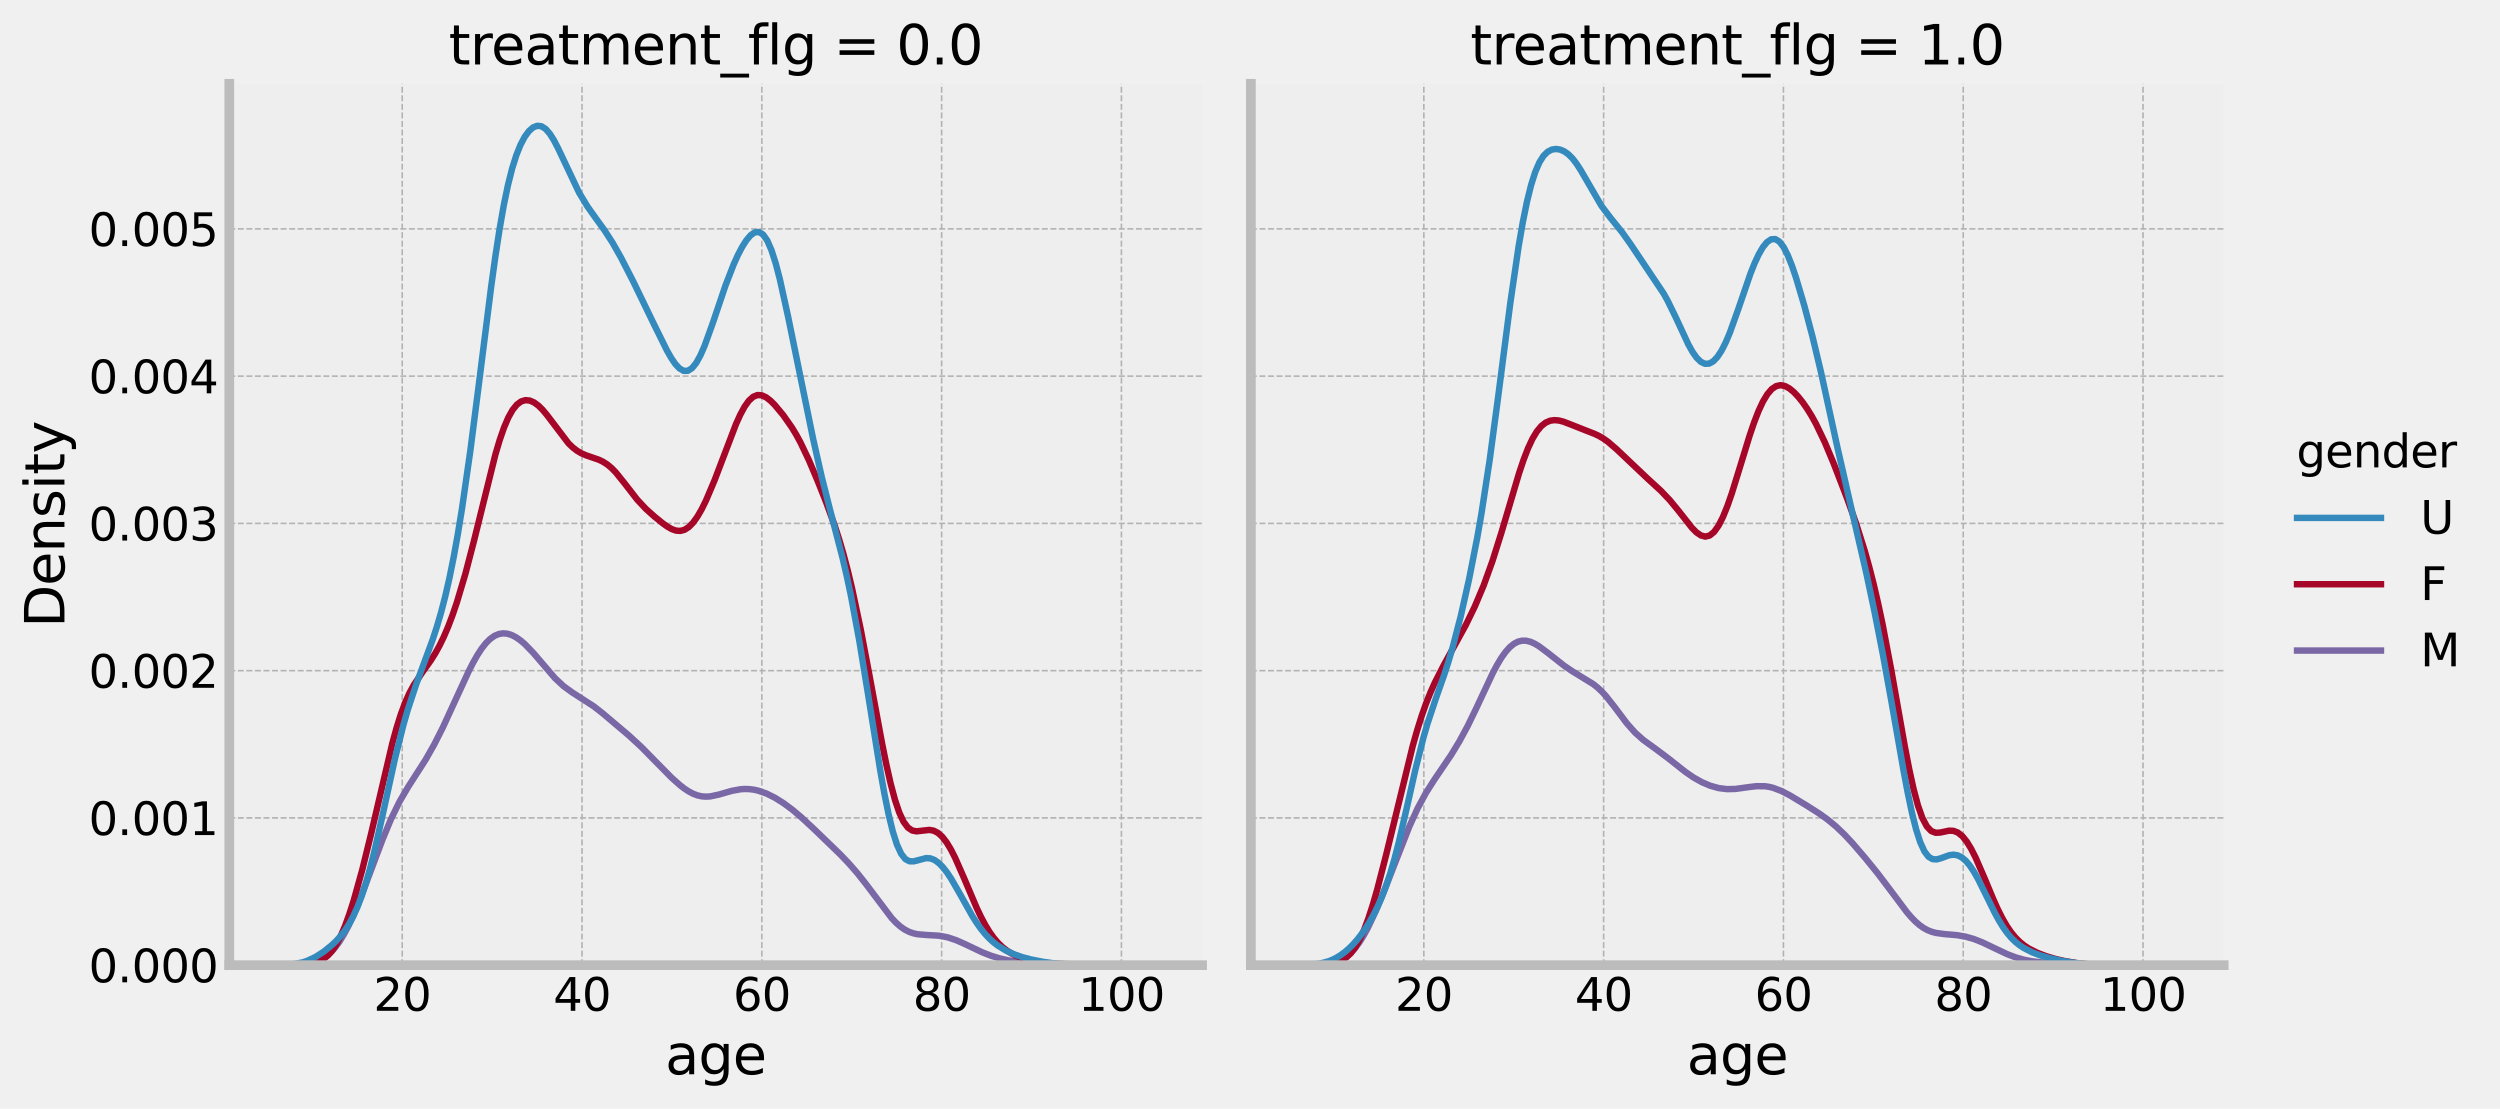 <?xml version="1.0" encoding="utf-8" standalone="no"?>
<!DOCTYPE svg PUBLIC "-//W3C//DTD SVG 1.1//EN"
  "http://www.w3.org/Graphics/SVG/1.1/DTD/svg11.dtd">
<svg xmlns:xlink="http://www.w3.org/1999/xlink" width="774.559pt" height="343.534pt" viewBox="0 0 774.559 343.534" xmlns="http://www.w3.org/2000/svg" version="1.1">
 <defs>
  <style type="text/css">*{stroke-linejoin: round; stroke-linecap: butt}</style>
 </defs>
 <g id="figure_1">
  <g id="patch_1">
   <path d="M 0 343.534 
L 774.559 343.534 
L 774.559 0 
L 0 0 
z
" style="fill: #f0f0f0"/>
  </g>
  <g id="axes_1">
   <g id="patch_2">
    <path d="M 71.039 299.025 
L 372.436 299.025 
L 372.436 25.965 
L 71.039 25.965 
z
" style="fill: #eeeeee"/>
   </g>
   <g id="matplotlib.axis_1">
    <g id="xtick_1">
     <g id="line2d_1">
      <path d="M 124.621 299.025 
L 124.621 25.965 
" clip-path="url(#p22d04292e3)" style="fill: none; stroke-dasharray: 1.85,0.8; stroke-dashoffset: 0; stroke: #b2b2b2; stroke-width: 0.5"/>
     </g>
     <g id="line2d_2"/>
     <g id="text_1">
      <!-- 20 -->
      <g transform="translate(115.714 313.163)scale(0.14 -0.14)">
       <defs>
        <path id="DejaVuSans-32" d="M 1228 531 
L 3431 531 
L 3431 0 
L 469 0 
L 469 531 
Q 828 903 1448 1529 
Q 2069 2156 2228 2338 
Q 2531 2678 2651 2914 
Q 2772 3150 2772 3378 
Q 2772 3750 2511 3984 
Q 2250 4219 1831 4219 
Q 1534 4219 1204 4116 
Q 875 4013 500 3803 
L 500 4441 
Q 881 4594 1212 4672 
Q 1544 4750 1819 4750 
Q 2544 4750 2975 4387 
Q 3406 4025 3406 3419 
Q 3406 3131 3298 2873 
Q 3191 2616 2906 2266 
Q 2828 2175 2409 1742 
Q 1991 1309 1228 531 
z
" transform="scale(0.016)"/>
        <path id="DejaVuSans-30" d="M 2034 4250 
Q 1547 4250 1301 3770 
Q 1056 3291 1056 2328 
Q 1056 1369 1301 889 
Q 1547 409 2034 409 
Q 2525 409 2770 889 
Q 3016 1369 3016 2328 
Q 3016 3291 2770 3770 
Q 2525 4250 2034 4250 
z
M 2034 4750 
Q 2819 4750 3233 4129 
Q 3647 3509 3647 2328 
Q 3647 1150 3233 529 
Q 2819 -91 2034 -91 
Q 1250 -91 836 529 
Q 422 1150 422 2328 
Q 422 3509 836 4129 
Q 1250 4750 2034 4750 
z
" transform="scale(0.016)"/>
       </defs>
       <use xlink:href="#DejaVuSans-32"/>
       <use xlink:href="#DejaVuSans-30" x="63.623"/>
      </g>
     </g>
    </g>
    <g id="xtick_2">
     <g id="line2d_3">
      <path d="M 180.327 299.025 
L 180.327 25.965 
" clip-path="url(#p22d04292e3)" style="fill: none; stroke-dasharray: 1.85,0.8; stroke-dashoffset: 0; stroke: #b2b2b2; stroke-width: 0.5"/>
     </g>
     <g id="line2d_4"/>
     <g id="text_2">
      <!-- 40 -->
      <g transform="translate(171.419 313.163)scale(0.14 -0.14)">
       <defs>
        <path id="DejaVuSans-34" d="M 2419 4116 
L 825 1625 
L 2419 1625 
L 2419 4116 
z
M 2253 4666 
L 3047 4666 
L 3047 1625 
L 3713 1625 
L 3713 1100 
L 3047 1100 
L 3047 0 
L 2419 0 
L 2419 1100 
L 313 1100 
L 313 1709 
L 2253 4666 
z
" transform="scale(0.016)"/>
       </defs>
       <use xlink:href="#DejaVuSans-34"/>
       <use xlink:href="#DejaVuSans-30" x="63.623"/>
      </g>
     </g>
    </g>
    <g id="xtick_3">
     <g id="line2d_5">
      <path d="M 236.033 299.025 
L 236.033 25.965 
" clip-path="url(#p22d04292e3)" style="fill: none; stroke-dasharray: 1.85,0.8; stroke-dashoffset: 0; stroke: #b2b2b2; stroke-width: 0.5"/>
     </g>
     <g id="line2d_6"/>
     <g id="text_3">
      <!-- 60 -->
      <g transform="translate(227.125 313.163)scale(0.14 -0.14)">
       <defs>
        <path id="DejaVuSans-36" d="M 2113 2584 
Q 1688 2584 1439 2293 
Q 1191 2003 1191 1497 
Q 1191 994 1439 701 
Q 1688 409 2113 409 
Q 2538 409 2786 701 
Q 3034 994 3034 1497 
Q 3034 2003 2786 2293 
Q 2538 2584 2113 2584 
z
M 3366 4563 
L 3366 3988 
Q 3128 4100 2886 4159 
Q 2644 4219 2406 4219 
Q 1781 4219 1451 3797 
Q 1122 3375 1075 2522 
Q 1259 2794 1537 2939 
Q 1816 3084 2150 3084 
Q 2853 3084 3261 2657 
Q 3669 2231 3669 1497 
Q 3669 778 3244 343 
Q 2819 -91 2113 -91 
Q 1303 -91 875 529 
Q 447 1150 447 2328 
Q 447 3434 972 4092 
Q 1497 4750 2381 4750 
Q 2619 4750 2861 4703 
Q 3103 4656 3366 4563 
z
" transform="scale(0.016)"/>
       </defs>
       <use xlink:href="#DejaVuSans-36"/>
       <use xlink:href="#DejaVuSans-30" x="63.623"/>
      </g>
     </g>
    </g>
    <g id="xtick_4">
     <g id="line2d_7">
      <path d="M 291.738 299.025 
L 291.738 25.965 
" clip-path="url(#p22d04292e3)" style="fill: none; stroke-dasharray: 1.85,0.8; stroke-dashoffset: 0; stroke: #b2b2b2; stroke-width: 0.5"/>
     </g>
     <g id="line2d_8"/>
     <g id="text_4">
      <!-- 80 -->
      <g transform="translate(282.831 313.163)scale(0.14 -0.14)">
       <defs>
        <path id="DejaVuSans-38" d="M 2034 2216 
Q 1584 2216 1326 1975 
Q 1069 1734 1069 1313 
Q 1069 891 1326 650 
Q 1584 409 2034 409 
Q 2484 409 2743 651 
Q 3003 894 3003 1313 
Q 3003 1734 2745 1975 
Q 2488 2216 2034 2216 
z
M 1403 2484 
Q 997 2584 770 2862 
Q 544 3141 544 3541 
Q 544 4100 942 4425 
Q 1341 4750 2034 4750 
Q 2731 4750 3128 4425 
Q 3525 4100 3525 3541 
Q 3525 3141 3298 2862 
Q 3072 2584 2669 2484 
Q 3125 2378 3379 2068 
Q 3634 1759 3634 1313 
Q 3634 634 3220 271 
Q 2806 -91 2034 -91 
Q 1263 -91 848 271 
Q 434 634 434 1313 
Q 434 1759 690 2068 
Q 947 2378 1403 2484 
z
M 1172 3481 
Q 1172 3119 1398 2916 
Q 1625 2713 2034 2713 
Q 2441 2713 2670 2916 
Q 2900 3119 2900 3481 
Q 2900 3844 2670 4047 
Q 2441 4250 2034 4250 
Q 1625 4250 1398 4047 
Q 1172 3844 1172 3481 
z
" transform="scale(0.016)"/>
       </defs>
       <use xlink:href="#DejaVuSans-38"/>
       <use xlink:href="#DejaVuSans-30" x="63.623"/>
      </g>
     </g>
    </g>
    <g id="xtick_5">
     <g id="line2d_9">
      <path d="M 347.444 299.025 
L 347.444 25.965 
" clip-path="url(#p22d04292e3)" style="fill: none; stroke-dasharray: 1.85,0.8; stroke-dashoffset: 0; stroke: #b2b2b2; stroke-width: 0.5"/>
     </g>
     <g id="line2d_10"/>
     <g id="text_5">
      <!-- 100 -->
      <g transform="translate(334.083 313.163)scale(0.14 -0.14)">
       <defs>
        <path id="DejaVuSans-31" d="M 794 531 
L 1825 531 
L 1825 4091 
L 703 3866 
L 703 4441 
L 1819 4666 
L 2450 4666 
L 2450 531 
L 3481 531 
L 3481 0 
L 794 0 
L 794 531 
z
" transform="scale(0.016)"/>
       </defs>
       <use xlink:href="#DejaVuSans-31"/>
       <use xlink:href="#DejaVuSans-30" x="63.623"/>
       <use xlink:href="#DejaVuSans-30" x="127.246"/>
      </g>
     </g>
    </g>
    <g id="text_6">
     <!-- age -->
     <g transform="translate(206.089 332.84)scale(0.168 -0.168)">
      <defs>
       <path id="DejaVuSans-61" d="M 2194 1759 
Q 1497 1759 1228 1600 
Q 959 1441 959 1056 
Q 959 750 1161 570 
Q 1363 391 1709 391 
Q 2188 391 2477 730 
Q 2766 1069 2766 1631 
L 2766 1759 
L 2194 1759 
z
M 3341 1997 
L 3341 0 
L 2766 0 
L 2766 531 
Q 2569 213 2275 61 
Q 1981 -91 1556 -91 
Q 1019 -91 701 211 
Q 384 513 384 1019 
Q 384 1609 779 1909 
Q 1175 2209 1959 2209 
L 2766 2209 
L 2766 2266 
Q 2766 2663 2505 2880 
Q 2244 3097 1772 3097 
Q 1472 3097 1187 3025 
Q 903 2953 641 2809 
L 641 3341 
Q 956 3463 1253 3523 
Q 1550 3584 1831 3584 
Q 2591 3584 2966 3190 
Q 3341 2797 3341 1997 
z
" transform="scale(0.016)"/>
       <path id="DejaVuSans-67" d="M 2906 1791 
Q 2906 2416 2648 2759 
Q 2391 3103 1925 3103 
Q 1463 3103 1205 2759 
Q 947 2416 947 1791 
Q 947 1169 1205 825 
Q 1463 481 1925 481 
Q 2391 481 2648 825 
Q 2906 1169 2906 1791 
z
M 3481 434 
Q 3481 -459 3084 -895 
Q 2688 -1331 1869 -1331 
Q 1566 -1331 1297 -1286 
Q 1028 -1241 775 -1147 
L 775 -588 
Q 1028 -725 1275 -790 
Q 1522 -856 1778 -856 
Q 2344 -856 2625 -561 
Q 2906 -266 2906 331 
L 2906 616 
Q 2728 306 2450 153 
Q 2172 0 1784 0 
Q 1141 0 747 490 
Q 353 981 353 1791 
Q 353 2603 747 3093 
Q 1141 3584 1784 3584 
Q 2172 3584 2450 3431 
Q 2728 3278 2906 2969 
L 2906 3500 
L 3481 3500 
L 3481 434 
z
" transform="scale(0.016)"/>
       <path id="DejaVuSans-65" d="M 3597 1894 
L 3597 1613 
L 953 1613 
Q 991 1019 1311 708 
Q 1631 397 2203 397 
Q 2534 397 2845 478 
Q 3156 559 3463 722 
L 3463 178 
Q 3153 47 2828 -22 
Q 2503 -91 2169 -91 
Q 1331 -91 842 396 
Q 353 884 353 1716 
Q 353 2575 817 3079 
Q 1281 3584 2069 3584 
Q 2775 3584 3186 3129 
Q 3597 2675 3597 1894 
z
M 3022 2063 
Q 3016 2534 2758 2815 
Q 2500 3097 2075 3097 
Q 1594 3097 1305 2825 
Q 1016 2553 972 2059 
L 3022 2063 
z
" transform="scale(0.016)"/>
      </defs>
      <use xlink:href="#DejaVuSans-61"/>
      <use xlink:href="#DejaVuSans-67" x="61.279"/>
      <use xlink:href="#DejaVuSans-65" x="124.756"/>
     </g>
    </g>
   </g>
   <g id="matplotlib.axis_2">
    <g id="ytick_1">
     <g id="line2d_11">
      <path d="M 71.039 299.025 
L 372.436 299.025 
" clip-path="url(#p22d04292e3)" style="fill: none; stroke-dasharray: 1.85,0.8; stroke-dashoffset: 0; stroke: #b2b2b2; stroke-width: 0.5"/>
     </g>
     <g id="line2d_12"/>
     <g id="text_7">
      <!-- 0.000 -->
      <g transform="translate(27.459 304.344)scale(0.14 -0.14)">
       <defs>
        <path id="DejaVuSans-2e" d="M 684 794 
L 1344 794 
L 1344 0 
L 684 0 
L 684 794 
z
" transform="scale(0.016)"/>
       </defs>
       <use xlink:href="#DejaVuSans-30"/>
       <use xlink:href="#DejaVuSans-2e" x="63.623"/>
       <use xlink:href="#DejaVuSans-30" x="95.41"/>
       <use xlink:href="#DejaVuSans-30" x="159.033"/>
       <use xlink:href="#DejaVuSans-30" x="222.656"/>
      </g>
     </g>
    </g>
    <g id="ytick_2">
     <g id="line2d_13">
      <path d="M 71.039 253.403 
L 372.436 253.403 
" clip-path="url(#p22d04292e3)" style="fill: none; stroke-dasharray: 1.85,0.8; stroke-dashoffset: 0; stroke: #b2b2b2; stroke-width: 0.5"/>
     </g>
     <g id="line2d_14"/>
     <g id="text_8">
      <!-- 0.001 -->
      <g transform="translate(27.459 258.722)scale(0.14 -0.14)">
       <use xlink:href="#DejaVuSans-30"/>
       <use xlink:href="#DejaVuSans-2e" x="63.623"/>
       <use xlink:href="#DejaVuSans-30" x="95.41"/>
       <use xlink:href="#DejaVuSans-30" x="159.033"/>
       <use xlink:href="#DejaVuSans-31" x="222.656"/>
      </g>
     </g>
    </g>
    <g id="ytick_3">
     <g id="line2d_15">
      <path d="M 71.039 207.781 
L 372.436 207.781 
" clip-path="url(#p22d04292e3)" style="fill: none; stroke-dasharray: 1.85,0.8; stroke-dashoffset: 0; stroke: #b2b2b2; stroke-width: 0.5"/>
     </g>
     <g id="line2d_16"/>
     <g id="text_9">
      <!-- 0.002 -->
      <g transform="translate(27.459 213.1)scale(0.14 -0.14)">
       <use xlink:href="#DejaVuSans-30"/>
       <use xlink:href="#DejaVuSans-2e" x="63.623"/>
       <use xlink:href="#DejaVuSans-30" x="95.41"/>
       <use xlink:href="#DejaVuSans-30" x="159.033"/>
       <use xlink:href="#DejaVuSans-32" x="222.656"/>
      </g>
     </g>
    </g>
    <g id="ytick_4">
     <g id="line2d_17">
      <path d="M 71.039 162.16 
L 372.436 162.16 
" clip-path="url(#p22d04292e3)" style="fill: none; stroke-dasharray: 1.85,0.8; stroke-dashoffset: 0; stroke: #b2b2b2; stroke-width: 0.5"/>
     </g>
     <g id="line2d_18"/>
     <g id="text_10">
      <!-- 0.003 -->
      <g transform="translate(27.459 167.478)scale(0.14 -0.14)">
       <defs>
        <path id="DejaVuSans-33" d="M 2597 2516 
Q 3050 2419 3304 2112 
Q 3559 1806 3559 1356 
Q 3559 666 3084 287 
Q 2609 -91 1734 -91 
Q 1441 -91 1130 -33 
Q 819 25 488 141 
L 488 750 
Q 750 597 1062 519 
Q 1375 441 1716 441 
Q 2309 441 2620 675 
Q 2931 909 2931 1356 
Q 2931 1769 2642 2001 
Q 2353 2234 1838 2234 
L 1294 2234 
L 1294 2753 
L 1863 2753 
Q 2328 2753 2575 2939 
Q 2822 3125 2822 3475 
Q 2822 3834 2567 4026 
Q 2313 4219 1838 4219 
Q 1578 4219 1281 4162 
Q 984 4106 628 3988 
L 628 4550 
Q 988 4650 1302 4700 
Q 1616 4750 1894 4750 
Q 2613 4750 3031 4423 
Q 3450 4097 3450 3541 
Q 3450 3153 3228 2886 
Q 3006 2619 2597 2516 
z
" transform="scale(0.016)"/>
       </defs>
       <use xlink:href="#DejaVuSans-30"/>
       <use xlink:href="#DejaVuSans-2e" x="63.623"/>
       <use xlink:href="#DejaVuSans-30" x="95.41"/>
       <use xlink:href="#DejaVuSans-30" x="159.033"/>
       <use xlink:href="#DejaVuSans-33" x="222.656"/>
      </g>
     </g>
    </g>
    <g id="ytick_5">
     <g id="line2d_19">
      <path d="M 71.039 116.538 
L 372.436 116.538 
" clip-path="url(#p22d04292e3)" style="fill: none; stroke-dasharray: 1.85,0.8; stroke-dashoffset: 0; stroke: #b2b2b2; stroke-width: 0.5"/>
     </g>
     <g id="line2d_20"/>
     <g id="text_11">
      <!-- 0.004 -->
      <g transform="translate(27.459 121.856)scale(0.14 -0.14)">
       <use xlink:href="#DejaVuSans-30"/>
       <use xlink:href="#DejaVuSans-2e" x="63.623"/>
       <use xlink:href="#DejaVuSans-30" x="95.41"/>
       <use xlink:href="#DejaVuSans-30" x="159.033"/>
       <use xlink:href="#DejaVuSans-34" x="222.656"/>
      </g>
     </g>
    </g>
    <g id="ytick_6">
     <g id="line2d_21">
      <path d="M 71.039 70.916 
L 372.436 70.916 
" clip-path="url(#p22d04292e3)" style="fill: none; stroke-dasharray: 1.85,0.8; stroke-dashoffset: 0; stroke: #b2b2b2; stroke-width: 0.5"/>
     </g>
     <g id="line2d_22"/>
     <g id="text_12">
      <!-- 0.005 -->
      <g transform="translate(27.459 76.235)scale(0.14 -0.14)">
       <defs>
        <path id="DejaVuSans-35" d="M 691 4666 
L 3169 4666 
L 3169 4134 
L 1269 4134 
L 1269 2991 
Q 1406 3038 1543 3061 
Q 1681 3084 1819 3084 
Q 2600 3084 3056 2656 
Q 3513 2228 3513 1497 
Q 3513 744 3044 326 
Q 2575 -91 1722 -91 
Q 1428 -91 1123 -41 
Q 819 9 494 109 
L 494 744 
Q 775 591 1075 516 
Q 1375 441 1709 441 
Q 2250 441 2565 725 
Q 2881 1009 2881 1497 
Q 2881 1984 2565 2268 
Q 2250 2553 1709 2553 
Q 1456 2553 1204 2497 
Q 953 2441 691 2322 
L 691 4666 
z
" transform="scale(0.016)"/>
       </defs>
       <use xlink:href="#DejaVuSans-30"/>
       <use xlink:href="#DejaVuSans-2e" x="63.623"/>
       <use xlink:href="#DejaVuSans-30" x="95.41"/>
       <use xlink:href="#DejaVuSans-30" x="159.033"/>
       <use xlink:href="#DejaVuSans-35" x="222.656"/>
      </g>
     </g>
    </g>
    <g id="text_13">
     <!-- Density -->
     <g transform="translate(19.965 194.43)rotate(-90)scale(0.168 -0.168)">
      <defs>
       <path id="DejaVuSans-44" d="M 1259 4147 
L 1259 519 
L 2022 519 
Q 2988 519 3436 956 
Q 3884 1394 3884 2338 
Q 3884 3275 3436 3711 
Q 2988 4147 2022 4147 
L 1259 4147 
z
M 628 4666 
L 1925 4666 
Q 3281 4666 3915 4102 
Q 4550 3538 4550 2338 
Q 4550 1131 3912 565 
Q 3275 0 1925 0 
L 628 0 
L 628 4666 
z
" transform="scale(0.016)"/>
       <path id="DejaVuSans-6e" d="M 3513 2113 
L 3513 0 
L 2938 0 
L 2938 2094 
Q 2938 2591 2744 2837 
Q 2550 3084 2163 3084 
Q 1697 3084 1428 2787 
Q 1159 2491 1159 1978 
L 1159 0 
L 581 0 
L 581 3500 
L 1159 3500 
L 1159 2956 
Q 1366 3272 1645 3428 
Q 1925 3584 2291 3584 
Q 2894 3584 3203 3211 
Q 3513 2838 3513 2113 
z
" transform="scale(0.016)"/>
       <path id="DejaVuSans-73" d="M 2834 3397 
L 2834 2853 
Q 2591 2978 2328 3040 
Q 2066 3103 1784 3103 
Q 1356 3103 1142 2972 
Q 928 2841 928 2578 
Q 928 2378 1081 2264 
Q 1234 2150 1697 2047 
L 1894 2003 
Q 2506 1872 2764 1633 
Q 3022 1394 3022 966 
Q 3022 478 2636 193 
Q 2250 -91 1575 -91 
Q 1294 -91 989 -36 
Q 684 19 347 128 
L 347 722 
Q 666 556 975 473 
Q 1284 391 1588 391 
Q 1994 391 2212 530 
Q 2431 669 2431 922 
Q 2431 1156 2273 1281 
Q 2116 1406 1581 1522 
L 1381 1569 
Q 847 1681 609 1914 
Q 372 2147 372 2553 
Q 372 3047 722 3315 
Q 1072 3584 1716 3584 
Q 2034 3584 2315 3537 
Q 2597 3491 2834 3397 
z
" transform="scale(0.016)"/>
       <path id="DejaVuSans-69" d="M 603 3500 
L 1178 3500 
L 1178 0 
L 603 0 
L 603 3500 
z
M 603 4863 
L 1178 4863 
L 1178 4134 
L 603 4134 
L 603 4863 
z
" transform="scale(0.016)"/>
       <path id="DejaVuSans-74" d="M 1172 4494 
L 1172 3500 
L 2356 3500 
L 2356 3053 
L 1172 3053 
L 1172 1153 
Q 1172 725 1289 603 
Q 1406 481 1766 481 
L 2356 481 
L 2356 0 
L 1766 0 
Q 1100 0 847 248 
Q 594 497 594 1153 
L 594 3053 
L 172 3053 
L 172 3500 
L 594 3500 
L 594 4494 
L 1172 4494 
z
" transform="scale(0.016)"/>
       <path id="DejaVuSans-79" d="M 2059 -325 
Q 1816 -950 1584 -1140 
Q 1353 -1331 966 -1331 
L 506 -1331 
L 506 -850 
L 844 -850 
Q 1081 -850 1212 -737 
Q 1344 -625 1503 -206 
L 1606 56 
L 191 3500 
L 800 3500 
L 1894 763 
L 2988 3500 
L 3597 3500 
L 2059 -325 
z
" transform="scale(0.016)"/>
      </defs>
      <use xlink:href="#DejaVuSans-44"/>
      <use xlink:href="#DejaVuSans-65" x="77.002"/>
      <use xlink:href="#DejaVuSans-6e" x="138.525"/>
      <use xlink:href="#DejaVuSans-73" x="201.904"/>
      <use xlink:href="#DejaVuSans-69" x="254.004"/>
      <use xlink:href="#DejaVuSans-74" x="281.787"/>
      <use xlink:href="#DejaVuSans-79" x="320.996"/>
     </g>
    </g>
   </g>
   <g id="line2d_23">
    <path d="M 89.037 299.001 
L 93.049 298.863 
L 95.724 298.545 
L 97.061 298.243 
L 98.399 297.797 
L 99.736 297.161 
L 101.073 296.291 
L 102.411 295.141 
L 103.748 293.676 
L 105.085 291.873 
L 106.423 289.724 
L 107.76 287.237 
L 109.098 284.438 
L 111.772 278.062 
L 115.785 267.372 
L 118.459 260.258 
L 121.134 253.794 
L 123.809 248.319 
L 126.484 243.759 
L 131.833 235.421 
L 134.508 230.709 
L 137.183 225.423 
L 141.195 216.704 
L 145.207 207.992 
L 146.544 205.371 
L 147.882 203.005 
L 149.219 200.95 
L 150.556 199.249 
L 151.894 197.926 
L 153.231 196.988 
L 154.569 196.427 
L 155.906 196.223 
L 157.243 196.349 
L 158.581 196.775 
L 159.918 197.471 
L 161.255 198.404 
L 162.593 199.546 
L 165.268 202.323 
L 171.954 210.119 
L 174.629 212.61 
L 177.304 214.546 
L 183.991 218.861 
L 186.666 220.958 
L 194.69 227.74 
L 198.702 231.43 
L 202.714 235.518 
L 208.064 240.943 
L 210.739 243.318 
L 212.076 244.343 
L 213.413 245.221 
L 214.751 245.923 
L 216.088 246.429 
L 217.425 246.726 
L 218.763 246.821 
L 220.1 246.734 
L 222.775 246.161 
L 226.787 245.011 
L 229.462 244.526 
L 230.799 244.444 
L 232.137 244.483 
L 233.474 244.647 
L 234.811 244.935 
L 237.486 245.861 
L 240.161 247.199 
L 242.836 248.888 
L 245.51 250.882 
L 248.185 253.141 
L 252.197 256.86 
L 260.222 264.612 
L 262.896 267.4 
L 265.571 270.455 
L 268.246 273.828 
L 276.27 284.466 
L 277.608 285.871 
L 278.945 287.052 
L 280.282 287.989 
L 281.62 288.684 
L 282.957 289.158 
L 284.294 289.449 
L 286.969 289.677 
L 290.981 289.907 
L 293.656 290.418 
L 296.331 291.322 
L 299.006 292.519 
L 304.355 295.061 
L 307.03 296.108 
L 309.705 296.925 
L 312.379 297.525 
L 316.392 298.117 
L 320.404 298.472 
L 325.753 298.736 
L 335.115 298.914 
L 352.501 299.024 
L 355.176 299.025 
L 355.176 299.025 
" clip-path="url(#p22d04292e3)" style="fill: none; stroke: #7a68a6; stroke-width: 2"/>
   </g>
   <g id="line2d_24">
    <path d="M 88.273 299.021 
L 93.598 298.919 
L 96.26 298.639 
L 97.591 298.338 
L 98.922 297.854 
L 100.253 297.114 
L 101.584 296.034 
L 102.915 294.531 
L 104.246 292.531 
L 105.577 289.985 
L 106.908 286.875 
L 108.239 283.218 
L 109.57 279.06 
L 112.232 269.492 
L 114.895 258.669 
L 121.55 230.301 
L 122.881 225.469 
L 124.212 221.238 
L 125.543 217.655 
L 126.874 214.687 
L 128.205 212.235 
L 130.867 208.279 
L 133.529 204.53 
L 134.86 202.406 
L 136.191 199.999 
L 137.523 197.254 
L 138.854 194.137 
L 140.185 190.632 
L 141.516 186.738 
L 144.178 177.824 
L 146.84 167.606 
L 153.495 140.768 
L 154.826 136.302 
L 156.157 132.472 
L 157.488 129.36 
L 158.819 126.991 
L 160.151 125.345 
L 161.482 124.365 
L 162.813 123.977 
L 164.144 124.107 
L 165.475 124.691 
L 166.806 125.671 
L 168.137 126.99 
L 169.468 128.582 
L 176.123 137.341 
L 177.454 138.629 
L 178.785 139.656 
L 180.116 140.44 
L 181.447 141.029 
L 185.441 142.402 
L 186.772 143.029 
L 188.103 143.872 
L 189.434 144.973 
L 190.765 146.333 
L 193.427 149.64 
L 197.42 154.794 
L 200.082 157.634 
L 202.744 160.03 
L 205.406 162.188 
L 206.738 163.135 
L 208.069 163.9 
L 209.4 164.386 
L 210.731 164.494 
L 212.062 164.148 
L 213.393 163.3 
L 214.724 161.942 
L 216.055 160.092 
L 217.386 157.796 
L 218.717 155.11 
L 221.379 148.824 
L 228.034 131.386 
L 229.365 128.445 
L 230.697 125.991 
L 232.028 124.13 
L 233.359 122.928 
L 234.69 122.394 
L 236.021 122.48 
L 237.352 123.092 
L 238.683 124.116 
L 240.014 125.435 
L 242.676 128.633 
L 245.338 132.44 
L 246.669 134.637 
L 248 137.077 
L 250.662 142.681 
L 253.325 148.985 
L 255.987 155.678 
L 258.649 162.988 
L 259.98 167.101 
L 261.311 171.65 
L 262.642 176.7 
L 263.973 182.268 
L 266.635 194.837 
L 269.297 208.83 
L 273.29 230.357 
L 274.621 236.93 
L 275.952 242.818 
L 277.284 247.808 
L 278.615 251.753 
L 279.946 254.598 
L 281.277 256.398 
L 282.608 257.31 
L 283.939 257.567 
L 287.932 257.123 
L 289.263 257.357 
L 290.594 258.041 
L 291.925 259.237 
L 293.256 260.952 
L 294.587 263.15 
L 295.918 265.761 
L 298.58 271.817 
L 302.574 281.232 
L 303.905 284.032 
L 305.236 286.541 
L 306.567 288.729 
L 307.898 290.591 
L 309.229 292.145 
L 310.56 293.422 
L 311.891 294.463 
L 313.222 295.308 
L 314.553 295.995 
L 317.215 297.02 
L 319.877 297.714 
L 322.539 298.175 
L 326.533 298.56 
L 331.857 298.762 
L 349.161 299.018 
L 353.154 299.024 
L 353.154 299.024 
" clip-path="url(#p22d04292e3)" style="fill: none; stroke: #a60628; stroke-width: 2"/>
   </g>
   <g id="line2d_25">
    <path d="M 84.813 299.013 
L 88.701 298.913 
L 91.293 298.669 
L 93.884 298.119 
L 95.18 297.687 
L 97.772 296.471 
L 100.364 294.803 
L 102.955 292.694 
L 104.251 291.435 
L 105.547 289.991 
L 106.843 288.303 
L 108.139 286.303 
L 109.434 283.916 
L 110.73 281.065 
L 112.026 277.687 
L 113.322 273.736 
L 114.618 269.201 
L 115.914 264.116 
L 118.505 252.698 
L 122.393 234.948 
L 124.985 224.593 
L 126.281 220.085 
L 128.872 212.223 
L 134.056 198.148 
L 135.351 194.191 
L 136.647 189.776 
L 137.943 184.784 
L 139.239 179.123 
L 140.535 172.733 
L 141.831 165.581 
L 143.127 157.661 
L 145.718 139.659 
L 148.31 119.447 
L 152.198 88.636 
L 153.493 79.333 
L 154.789 70.926 
L 156.085 63.57 
L 157.381 57.332 
L 158.677 52.196 
L 159.973 48.079 
L 161.268 44.857 
L 162.564 42.405 
L 163.86 40.629 
L 165.156 39.483 
L 166.452 38.968 
L 167.748 39.114 
L 169.044 39.941 
L 170.339 41.426 
L 171.635 43.487 
L 172.931 45.989 
L 179.41 59.666 
L 182.002 63.97 
L 184.594 67.622 
L 187.185 71.193 
L 189.777 75.189 
L 192.369 79.752 
L 196.256 87.33 
L 202.736 100.708 
L 206.623 108.56 
L 207.919 110.843 
L 209.215 112.754 
L 210.511 114.148 
L 211.807 114.891 
L 213.102 114.883 
L 214.398 114.075 
L 215.694 112.473 
L 216.99 110.138 
L 218.286 107.177 
L 220.878 99.98 
L 224.765 88.469 
L 227.357 81.794 
L 228.653 78.95 
L 229.949 76.481 
L 231.244 74.437 
L 232.54 72.903 
L 233.836 71.997 
L 235.132 71.87 
L 236.428 72.674 
L 237.724 74.536 
L 239.019 77.507 
L 240.315 81.545 
L 241.611 86.502 
L 244.203 98.264 
L 251.978 136.225 
L 254.57 147.674 
L 257.161 157.929 
L 261.049 172.884 
L 262.345 178.462 
L 263.641 184.573 
L 266.232 198.527 
L 268.824 214.361 
L 272.712 238.647 
L 274.007 245.9 
L 275.303 252.289 
L 276.599 257.592 
L 277.895 261.672 
L 279.191 264.497 
L 280.487 266.156 
L 281.783 266.851 
L 283.078 266.865 
L 286.966 265.855 
L 288.262 265.948 
L 289.558 266.452 
L 290.854 267.379 
L 292.149 268.701 
L 293.445 270.371 
L 294.741 272.331 
L 297.333 276.828 
L 301.22 283.752 
L 302.516 285.8 
L 303.812 287.639 
L 305.108 289.255 
L 306.404 290.653 
L 307.7 291.85 
L 308.995 292.868 
L 311.587 294.476 
L 314.179 295.666 
L 316.771 296.561 
L 319.362 297.245 
L 323.25 298.009 
L 327.137 298.542 
L 331.025 298.85 
L 336.208 298.999 
L 342.688 299.025 
L 342.688 299.025 
" clip-path="url(#p22d04292e3)" style="fill: none; stroke: #348abd; stroke-width: 2"/>
   </g>
   <g id="patch_3">
    <path d="M 71.039 299.025 
L 71.039 25.965 
" style="fill: none; stroke: #bcbcbc; stroke-width: 3; stroke-linejoin: miter; stroke-linecap: square"/>
   </g>
   <g id="patch_4">
    <path d="M 71.039 299.025 
L 372.436 299.025 
" style="fill: none; stroke: #bcbcbc; stroke-width: 3; stroke-linejoin: miter; stroke-linecap: square"/>
   </g>
   <g id="text_14">
    <!-- treatment_flg = 0.0 -->
    <g transform="translate(139.043 19.965)scale(0.168 -0.168)">
     <defs>
      <path id="DejaVuSans-72" d="M 2631 2963 
Q 2534 3019 2420 3045 
Q 2306 3072 2169 3072 
Q 1681 3072 1420 2755 
Q 1159 2438 1159 1844 
L 1159 0 
L 581 0 
L 581 3500 
L 1159 3500 
L 1159 2956 
Q 1341 3275 1631 3429 
Q 1922 3584 2338 3584 
Q 2397 3584 2469 3576 
Q 2541 3569 2628 3553 
L 2631 2963 
z
" transform="scale(0.016)"/>
      <path id="DejaVuSans-6d" d="M 3328 2828 
Q 3544 3216 3844 3400 
Q 4144 3584 4550 3584 
Q 5097 3584 5394 3201 
Q 5691 2819 5691 2113 
L 5691 0 
L 5113 0 
L 5113 2094 
Q 5113 2597 4934 2840 
Q 4756 3084 4391 3084 
Q 3944 3084 3684 2787 
Q 3425 2491 3425 1978 
L 3425 0 
L 2847 0 
L 2847 2094 
Q 2847 2600 2669 2842 
Q 2491 3084 2119 3084 
Q 1678 3084 1418 2786 
Q 1159 2488 1159 1978 
L 1159 0 
L 581 0 
L 581 3500 
L 1159 3500 
L 1159 2956 
Q 1356 3278 1631 3431 
Q 1906 3584 2284 3584 
Q 2666 3584 2933 3390 
Q 3200 3197 3328 2828 
z
" transform="scale(0.016)"/>
      <path id="DejaVuSans-5f" d="M 3263 -1063 
L 3263 -1509 
L -63 -1509 
L -63 -1063 
L 3263 -1063 
z
" transform="scale(0.016)"/>
      <path id="DejaVuSans-66" d="M 2375 4863 
L 2375 4384 
L 1825 4384 
Q 1516 4384 1395 4259 
Q 1275 4134 1275 3809 
L 1275 3500 
L 2222 3500 
L 2222 3053 
L 1275 3053 
L 1275 0 
L 697 0 
L 697 3053 
L 147 3053 
L 147 3500 
L 697 3500 
L 697 3744 
Q 697 4328 969 4595 
Q 1241 4863 1831 4863 
L 2375 4863 
z
" transform="scale(0.016)"/>
      <path id="DejaVuSans-6c" d="M 603 4863 
L 1178 4863 
L 1178 0 
L 603 0 
L 603 4863 
z
" transform="scale(0.016)"/>
      <path id="DejaVuSans-20" transform="scale(0.016)"/>
      <path id="DejaVuSans-3d" d="M 678 2906 
L 4684 2906 
L 4684 2381 
L 678 2381 
L 678 2906 
z
M 678 1631 
L 4684 1631 
L 4684 1100 
L 678 1100 
L 678 1631 
z
" transform="scale(0.016)"/>
     </defs>
     <use xlink:href="#DejaVuSans-74"/>
     <use xlink:href="#DejaVuSans-72" x="39.209"/>
     <use xlink:href="#DejaVuSans-65" x="78.072"/>
     <use xlink:href="#DejaVuSans-61" x="139.596"/>
     <use xlink:href="#DejaVuSans-74" x="200.875"/>
     <use xlink:href="#DejaVuSans-6d" x="240.084"/>
     <use xlink:href="#DejaVuSans-65" x="337.496"/>
     <use xlink:href="#DejaVuSans-6e" x="399.02"/>
     <use xlink:href="#DejaVuSans-74" x="462.398"/>
     <use xlink:href="#DejaVuSans-5f" x="501.607"/>
     <use xlink:href="#DejaVuSans-66" x="551.607"/>
     <use xlink:href="#DejaVuSans-6c" x="586.812"/>
     <use xlink:href="#DejaVuSans-67" x="614.596"/>
     <use xlink:href="#DejaVuSans-20" x="678.072"/>
     <use xlink:href="#DejaVuSans-3d" x="709.859"/>
     <use xlink:href="#DejaVuSans-20" x="793.648"/>
     <use xlink:href="#DejaVuSans-30" x="825.436"/>
     <use xlink:href="#DejaVuSans-2e" x="889.059"/>
     <use xlink:href="#DejaVuSans-30" x="920.846"/>
    </g>
   </g>
  </g>
  <g id="axes_2">
   <g id="patch_5">
    <path d="M 387.556 299.025 
L 688.954 299.025 
L 688.954 25.965 
L 387.556 25.965 
z
" style="fill: #eeeeee"/>
   </g>
   <g id="matplotlib.axis_3">
    <g id="xtick_6">
     <g id="line2d_26">
      <path d="M 441.139 299.025 
L 441.139 25.965 
" clip-path="url(#pcd60605935)" style="fill: none; stroke-dasharray: 1.85,0.8; stroke-dashoffset: 0; stroke: #b2b2b2; stroke-width: 0.5"/>
     </g>
     <g id="line2d_27"/>
     <g id="text_15">
      <!-- 20 -->
      <g transform="translate(432.231 313.163)scale(0.14 -0.14)">
       <use xlink:href="#DejaVuSans-32"/>
       <use xlink:href="#DejaVuSans-30" x="63.623"/>
      </g>
     </g>
    </g>
    <g id="xtick_7">
     <g id="line2d_28">
      <path d="M 496.845 299.025 
L 496.845 25.965 
" clip-path="url(#pcd60605935)" style="fill: none; stroke-dasharray: 1.85,0.8; stroke-dashoffset: 0; stroke: #b2b2b2; stroke-width: 0.5"/>
     </g>
     <g id="line2d_29"/>
     <g id="text_16">
      <!-- 40 -->
      <g transform="translate(487.937 313.163)scale(0.14 -0.14)">
       <use xlink:href="#DejaVuSans-34"/>
       <use xlink:href="#DejaVuSans-30" x="63.623"/>
      </g>
     </g>
    </g>
    <g id="xtick_8">
     <g id="line2d_30">
      <path d="M 552.55 299.025 
L 552.55 25.965 
" clip-path="url(#pcd60605935)" style="fill: none; stroke-dasharray: 1.85,0.8; stroke-dashoffset: 0; stroke: #b2b2b2; stroke-width: 0.5"/>
     </g>
     <g id="line2d_31"/>
     <g id="text_17">
      <!-- 60 -->
      <g transform="translate(543.643 313.163)scale(0.14 -0.14)">
       <use xlink:href="#DejaVuSans-36"/>
       <use xlink:href="#DejaVuSans-30" x="63.623"/>
      </g>
     </g>
    </g>
    <g id="xtick_9">
     <g id="line2d_32">
      <path d="M 608.256 299.025 
L 608.256 25.965 
" clip-path="url(#pcd60605935)" style="fill: none; stroke-dasharray: 1.85,0.8; stroke-dashoffset: 0; stroke: #b2b2b2; stroke-width: 0.5"/>
     </g>
     <g id="line2d_33"/>
     <g id="text_18">
      <!-- 80 -->
      <g transform="translate(599.349 313.163)scale(0.14 -0.14)">
       <use xlink:href="#DejaVuSans-38"/>
       <use xlink:href="#DejaVuSans-30" x="63.623"/>
      </g>
     </g>
    </g>
    <g id="xtick_10">
     <g id="line2d_34">
      <path d="M 663.962 299.025 
L 663.962 25.965 
" clip-path="url(#pcd60605935)" style="fill: none; stroke-dasharray: 1.85,0.8; stroke-dashoffset: 0; stroke: #b2b2b2; stroke-width: 0.5"/>
     </g>
     <g id="line2d_35"/>
     <g id="text_19">
      <!-- 100 -->
      <g transform="translate(650.601 313.163)scale(0.14 -0.14)">
       <use xlink:href="#DejaVuSans-31"/>
       <use xlink:href="#DejaVuSans-30" x="63.623"/>
       <use xlink:href="#DejaVuSans-30" x="127.246"/>
      </g>
     </g>
    </g>
    <g id="text_20">
     <!-- age -->
     <g transform="translate(522.606 332.84)scale(0.168 -0.168)">
      <use xlink:href="#DejaVuSans-61"/>
      <use xlink:href="#DejaVuSans-67" x="61.279"/>
      <use xlink:href="#DejaVuSans-65" x="124.756"/>
     </g>
    </g>
   </g>
   <g id="matplotlib.axis_4">
    <g id="ytick_7">
     <g id="line2d_36">
      <path d="M 387.556 299.025 
L 688.954 299.025 
" clip-path="url(#pcd60605935)" style="fill: none; stroke-dasharray: 1.85,0.8; stroke-dashoffset: 0; stroke: #b2b2b2; stroke-width: 0.5"/>
     </g>
     <g id="line2d_37"/>
    </g>
    <g id="ytick_8">
     <g id="line2d_38">
      <path d="M 387.556 253.403 
L 688.954 253.403 
" clip-path="url(#pcd60605935)" style="fill: none; stroke-dasharray: 1.85,0.8; stroke-dashoffset: 0; stroke: #b2b2b2; stroke-width: 0.5"/>
     </g>
     <g id="line2d_39"/>
    </g>
    <g id="ytick_9">
     <g id="line2d_40">
      <path d="M 387.556 207.781 
L 688.954 207.781 
" clip-path="url(#pcd60605935)" style="fill: none; stroke-dasharray: 1.85,0.8; stroke-dashoffset: 0; stroke: #b2b2b2; stroke-width: 0.5"/>
     </g>
     <g id="line2d_41"/>
    </g>
    <g id="ytick_10">
     <g id="line2d_42">
      <path d="M 387.556 162.16 
L 688.954 162.16 
" clip-path="url(#pcd60605935)" style="fill: none; stroke-dasharray: 1.85,0.8; stroke-dashoffset: 0; stroke: #b2b2b2; stroke-width: 0.5"/>
     </g>
     <g id="line2d_43"/>
    </g>
    <g id="ytick_11">
     <g id="line2d_44">
      <path d="M 387.556 116.538 
L 688.954 116.538 
" clip-path="url(#pcd60605935)" style="fill: none; stroke-dasharray: 1.85,0.8; stroke-dashoffset: 0; stroke: #b2b2b2; stroke-width: 0.5"/>
     </g>
     <g id="line2d_45"/>
    </g>
    <g id="ytick_12">
     <g id="line2d_46">
      <path d="M 387.556 70.916 
L 688.954 70.916 
" clip-path="url(#pcd60605935)" style="fill: none; stroke-dasharray: 1.85,0.8; stroke-dashoffset: 0; stroke: #b2b2b2; stroke-width: 0.5"/>
     </g>
     <g id="line2d_47"/>
    </g>
   </g>
   <g id="line2d_48">
    <path d="M 405.523 299 
L 409.41 298.86 
L 412.001 298.544 
L 413.297 298.247 
L 414.593 297.809 
L 415.888 297.189 
L 417.184 296.344 
L 418.48 295.233 
L 419.775 293.826 
L 421.071 292.103 
L 422.367 290.063 
L 423.663 287.72 
L 426.254 282.249 
L 428.845 276.006 
L 436.62 256.15 
L 439.211 250.443 
L 441.803 245.64 
L 444.394 241.568 
L 449.577 233.929 
L 452.168 229.658 
L 454.76 224.849 
L 457.351 219.509 
L 462.534 208.457 
L 463.83 206.017 
L 465.125 203.855 
L 466.421 202.024 
L 467.717 200.562 
L 469.013 199.488 
L 470.308 198.803 
L 471.604 198.49 
L 472.9 198.52 
L 474.195 198.852 
L 475.491 199.434 
L 476.787 200.212 
L 479.378 202.134 
L 484.561 206.223 
L 487.152 207.982 
L 493.631 211.958 
L 494.927 212.993 
L 496.222 214.206 
L 497.518 215.607 
L 500.11 218.878 
L 503.997 224.062 
L 506.588 226.985 
L 509.18 229.288 
L 513.067 232.107 
L 516.954 235.018 
L 522.137 239.123 
L 524.728 240.903 
L 527.32 242.354 
L 529.911 243.451 
L 532.502 244.174 
L 535.094 244.495 
L 537.685 244.431 
L 541.572 243.894 
L 544.164 243.58 
L 546.755 243.593 
L 548.051 243.775 
L 549.347 244.086 
L 551.938 245.07 
L 554.53 246.419 
L 559.712 249.546 
L 563.6 252.025 
L 566.191 253.874 
L 568.782 256.011 
L 571.374 258.485 
L 573.965 261.259 
L 577.852 265.782 
L 581.74 270.578 
L 585.627 275.712 
L 590.81 282.623 
L 592.105 284.132 
L 593.401 285.469 
L 594.697 286.603 
L 595.992 287.518 
L 597.288 288.218 
L 598.584 288.72 
L 599.88 289.057 
L 602.471 289.407 
L 606.358 289.743 
L 608.95 290.188 
L 611.541 290.925 
L 614.132 291.943 
L 618.02 293.8 
L 621.907 295.629 
L 624.498 296.618 
L 627.09 297.352 
L 629.681 297.848 
L 633.568 298.281 
L 640.047 298.664 
L 647.821 298.921 
L 658.187 299.02 
L 663.37 299.025 
L 663.37 299.025 
" clip-path="url(#pcd60605935)" style="fill: none; stroke: #7a68a6; stroke-width: 2"/>
   </g>
   <g id="line2d_49">
    <path d="M 401.994 299.023 
L 408.86 298.943 
L 411.606 298.736 
L 412.979 298.51 
L 414.352 298.138 
L 415.725 297.55 
L 417.099 296.659 
L 418.472 295.367 
L 419.845 293.576 
L 421.218 291.202 
L 422.591 288.194 
L 423.964 284.544 
L 425.338 280.293 
L 426.711 275.524 
L 429.457 264.861 
L 437.696 231.104 
L 439.069 226.257 
L 440.442 221.872 
L 441.816 217.971 
L 443.189 214.525 
L 444.562 211.46 
L 447.308 206.092 
L 454.174 193.581 
L 456.921 187.925 
L 459.667 181.4 
L 462.413 173.778 
L 465.16 165.071 
L 470.652 146.575 
L 472.025 142.498 
L 473.399 138.934 
L 474.772 135.981 
L 476.145 133.68 
L 477.518 132.016 
L 478.891 130.933 
L 480.264 130.345 
L 481.638 130.161 
L 483.011 130.288 
L 484.384 130.641 
L 487.13 131.703 
L 491.25 133.335 
L 493.996 134.398 
L 495.369 135.055 
L 496.742 135.858 
L 498.116 136.824 
L 500.862 139.184 
L 510.474 148.287 
L 514.594 152.069 
L 517.34 154.956 
L 520.086 158.295 
L 524.206 163.535 
L 525.579 164.924 
L 526.952 165.882 
L 528.325 166.254 
L 529.698 165.916 
L 531.072 164.792 
L 532.445 162.861 
L 533.818 160.159 
L 535.191 156.773 
L 536.564 152.833 
L 539.311 143.959 
L 542.057 135.017 
L 543.43 130.975 
L 544.803 127.42 
L 546.176 124.459 
L 547.55 122.161 
L 548.923 120.553 
L 550.296 119.626 
L 551.669 119.334 
L 553.042 119.608 
L 554.415 120.358 
L 555.789 121.498 
L 557.162 122.952 
L 558.535 124.674 
L 559.908 126.644 
L 561.281 128.867 
L 562.654 131.353 
L 565.401 137.1 
L 568.147 143.669 
L 572.267 154.361 
L 575.013 162.067 
L 577.759 170.749 
L 579.132 175.651 
L 580.506 181.027 
L 581.879 186.93 
L 583.252 193.386 
L 585.998 207.831 
L 590.118 231.084 
L 591.491 238.192 
L 592.864 244.447 
L 594.237 249.588 
L 595.61 253.463 
L 596.984 256.055 
L 598.357 257.491 
L 599.73 258.015 
L 601.103 257.945 
L 603.849 257.363 
L 605.223 257.415 
L 606.596 257.948 
L 607.969 259.053 
L 609.342 260.748 
L 610.715 262.993 
L 612.088 265.706 
L 614.835 272.045 
L 617.581 278.636 
L 618.954 281.682 
L 620.327 284.426 
L 621.701 286.815 
L 623.074 288.834 
L 624.447 290.503 
L 625.82 291.862 
L 627.193 292.965 
L 628.566 293.866 
L 631.313 295.25 
L 634.059 296.284 
L 636.805 297.095 
L 639.552 297.733 
L 643.671 298.414 
L 647.791 298.798 
L 651.91 298.947 
L 665.642 299.006 
L 675.254 299.025 
L 675.254 299.025 
" clip-path="url(#pcd60605935)" style="fill: none; stroke: #a60628; stroke-width: 2"/>
   </g>
   <g id="line2d_50">
    <path d="M 401.256 299.015 
L 406.387 298.853 
L 408.952 298.532 
L 411.517 297.863 
L 412.8 297.354 
L 414.082 296.71 
L 415.365 295.921 
L 416.647 294.979 
L 417.93 293.875 
L 419.213 292.6 
L 420.495 291.144 
L 421.778 289.498 
L 423.061 287.651 
L 424.343 285.589 
L 425.626 283.284 
L 426.908 280.693 
L 428.191 277.753 
L 429.474 274.388 
L 430.756 270.527 
L 432.039 266.127 
L 433.321 261.199 
L 435.887 250.151 
L 438.452 238.737 
L 441.017 228.512 
L 442.3 224.099 
L 444.865 216.407 
L 447.43 209.119 
L 448.713 205.168 
L 449.995 200.847 
L 452.56 190.972 
L 455.126 179.584 
L 457.691 166.563 
L 458.973 159.225 
L 461.539 142.508 
L 464.104 123.383 
L 467.952 93.706 
L 470.517 76.25 
L 471.8 68.853 
L 473.082 62.528 
L 474.365 57.343 
L 475.647 53.3 
L 476.93 50.325 
L 478.213 48.287 
L 479.495 47.019 
L 480.778 46.353 
L 482.06 46.154 
L 483.343 46.34 
L 484.626 46.883 
L 485.908 47.792 
L 487.191 49.081 
L 488.473 50.745 
L 489.756 52.737 
L 496.169 63.776 
L 498.734 67.197 
L 502.582 71.975 
L 505.147 75.579 
L 515.408 90.897 
L 516.691 93.2 
L 519.256 98.459 
L 523.104 106.734 
L 524.386 109.028 
L 525.669 110.849 
L 526.952 112.097 
L 528.234 112.709 
L 529.517 112.66 
L 530.799 111.952 
L 532.082 110.608 
L 533.365 108.658 
L 534.647 106.142 
L 535.93 103.122 
L 538.495 95.964 
L 542.343 84.747 
L 543.625 81.532 
L 544.908 78.781 
L 546.191 76.579 
L 547.473 75.003 
L 548.756 74.141 
L 550.038 74.078 
L 551.321 74.879 
L 552.604 76.556 
L 553.886 79.057 
L 555.169 82.268 
L 556.451 86.037 
L 559.017 94.7 
L 561.582 104.401 
L 564.147 115.141 
L 569.278 138.624 
L 573.125 155.458 
L 578.256 177.679 
L 580.821 189.795 
L 583.386 202.896 
L 585.951 217.015 
L 589.799 238.945 
L 591.082 245.727 
L 592.364 251.805 
L 593.647 256.929 
L 594.93 260.928 
L 596.212 263.744 
L 597.495 265.442 
L 598.777 266.197 
L 600.06 266.257 
L 601.343 265.902 
L 603.908 264.974 
L 605.191 264.798 
L 606.473 264.985 
L 607.756 265.603 
L 609.038 266.678 
L 610.321 268.203 
L 611.604 270.14 
L 612.886 272.416 
L 615.451 277.584 
L 618.017 282.795 
L 619.299 285.151 
L 620.582 287.248 
L 621.864 289.055 
L 623.147 290.572 
L 624.43 291.827 
L 625.712 292.857 
L 626.995 293.708 
L 629.56 295.023 
L 632.125 295.997 
L 634.69 296.753 
L 638.538 297.624 
L 642.386 298.282 
L 646.234 298.728 
L 650.082 298.946 
L 656.495 299.022 
L 656.495 299.022 
" clip-path="url(#pcd60605935)" style="fill: none; stroke: #348abd; stroke-width: 2"/>
   </g>
   <g id="patch_6">
    <path d="M 387.556 299.025 
L 387.556 25.965 
" style="fill: none; stroke: #bcbcbc; stroke-width: 3; stroke-linejoin: miter; stroke-linecap: square"/>
   </g>
   <g id="patch_7">
    <path d="M 387.556 299.025 
L 688.954 299.025 
" style="fill: none; stroke: #bcbcbc; stroke-width: 3; stroke-linejoin: miter; stroke-linecap: square"/>
   </g>
   <g id="text_21">
    <!-- treatment_flg = 1.0 -->
    <g transform="translate(455.561 19.965)scale(0.168 -0.168)">
     <use xlink:href="#DejaVuSans-74"/>
     <use xlink:href="#DejaVuSans-72" x="39.209"/>
     <use xlink:href="#DejaVuSans-65" x="78.072"/>
     <use xlink:href="#DejaVuSans-61" x="139.596"/>
     <use xlink:href="#DejaVuSans-74" x="200.875"/>
     <use xlink:href="#DejaVuSans-6d" x="240.084"/>
     <use xlink:href="#DejaVuSans-65" x="337.496"/>
     <use xlink:href="#DejaVuSans-6e" x="399.02"/>
     <use xlink:href="#DejaVuSans-74" x="462.398"/>
     <use xlink:href="#DejaVuSans-5f" x="501.607"/>
     <use xlink:href="#DejaVuSans-66" x="551.607"/>
     <use xlink:href="#DejaVuSans-6c" x="586.812"/>
     <use xlink:href="#DejaVuSans-67" x="614.596"/>
     <use xlink:href="#DejaVuSans-20" x="678.072"/>
     <use xlink:href="#DejaVuSans-3d" x="709.859"/>
     <use xlink:href="#DejaVuSans-20" x="793.648"/>
     <use xlink:href="#DejaVuSans-31" x="825.436"/>
     <use xlink:href="#DejaVuSans-2e" x="889.059"/>
     <use xlink:href="#DejaVuSans-30" x="920.846"/>
    </g>
   </g>
  </g>
  <g id="legend_1">
   <g id="text_22">
    <!-- gender -->
    <g transform="translate(711.503 144.806)scale(0.14 -0.14)">
     <defs>
      <path id="DejaVuSans-64" d="M 2906 2969 
L 2906 4863 
L 3481 4863 
L 3481 0 
L 2906 0 
L 2906 525 
Q 2725 213 2448 61 
Q 2172 -91 1784 -91 
Q 1150 -91 751 415 
Q 353 922 353 1747 
Q 353 2572 751 3078 
Q 1150 3584 1784 3584 
Q 2172 3584 2448 3432 
Q 2725 3281 2906 2969 
z
M 947 1747 
Q 947 1113 1208 752 
Q 1469 391 1925 391 
Q 2381 391 2643 752 
Q 2906 1113 2906 1747 
Q 2906 2381 2643 2742 
Q 2381 3103 1925 3103 
Q 1469 3103 1208 2742 
Q 947 2381 947 1747 
z
" transform="scale(0.016)"/>
     </defs>
     <use xlink:href="#DejaVuSans-67"/>
     <use xlink:href="#DejaVuSans-65" x="63.477"/>
     <use xlink:href="#DejaVuSans-6e" x="125"/>
     <use xlink:href="#DejaVuSans-64" x="188.379"/>
     <use xlink:href="#DejaVuSans-65" x="251.855"/>
     <use xlink:href="#DejaVuSans-72" x="313.379"/>
    </g>
   </g>
   <g id="line2d_51">
    <path d="M 710.679 160.455 
L 724.679 160.455 
L 738.679 160.455 
" style="fill: none; stroke: #348abd; stroke-width: 2"/>
   </g>
   <g id="text_23">
    <!-- U -->
    <g transform="translate(749.879 165.355)scale(0.14 -0.14)">
     <defs>
      <path id="DejaVuSans-55" d="M 556 4666 
L 1191 4666 
L 1191 1831 
Q 1191 1081 1462 751 
Q 1734 422 2344 422 
Q 2950 422 3222 751 
Q 3494 1081 3494 1831 
L 3494 4666 
L 4128 4666 
L 4128 1753 
Q 4128 841 3676 375 
Q 3225 -91 2344 -91 
Q 1459 -91 1007 375 
Q 556 841 556 1753 
L 556 4666 
z
" transform="scale(0.016)"/>
     </defs>
     <use xlink:href="#DejaVuSans-55"/>
    </g>
   </g>
   <g id="line2d_52">
    <path d="M 710.679 181.005 
L 724.679 181.005 
L 738.679 181.005 
" style="fill: none; stroke: #a60628; stroke-width: 2"/>
   </g>
   <g id="text_24">
    <!-- F -->
    <g transform="translate(749.879 185.905)scale(0.14 -0.14)">
     <defs>
      <path id="DejaVuSans-46" d="M 628 4666 
L 3309 4666 
L 3309 4134 
L 1259 4134 
L 1259 2759 
L 3109 2759 
L 3109 2228 
L 1259 2228 
L 1259 0 
L 628 0 
L 628 4666 
z
" transform="scale(0.016)"/>
     </defs>
     <use xlink:href="#DejaVuSans-46"/>
    </g>
   </g>
   <g id="line2d_53">
    <path d="M 710.679 201.554 
L 724.679 201.554 
L 738.679 201.554 
" style="fill: none; stroke: #7a68a6; stroke-width: 2"/>
   </g>
   <g id="text_25">
    <!-- M -->
    <g transform="translate(749.879 206.454)scale(0.14 -0.14)">
     <defs>
      <path id="DejaVuSans-4d" d="M 628 4666 
L 1569 4666 
L 2759 1491 
L 3956 4666 
L 4897 4666 
L 4897 0 
L 4281 0 
L 4281 4097 
L 3078 897 
L 2444 897 
L 1241 4097 
L 1241 0 
L 628 0 
L 628 4666 
z
" transform="scale(0.016)"/>
     </defs>
     <use xlink:href="#DejaVuSans-4d"/>
    </g>
   </g>
  </g>
 </g>
 <defs>
  <clipPath id="p22d04292e3">
   <rect x="71.039" y="25.965" width="301.398" height="273.06"/>
  </clipPath>
  <clipPath id="pcd60605935">
   <rect x="387.556" y="25.965" width="301.398" height="273.06"/>
  </clipPath>
 </defs>
</svg>
